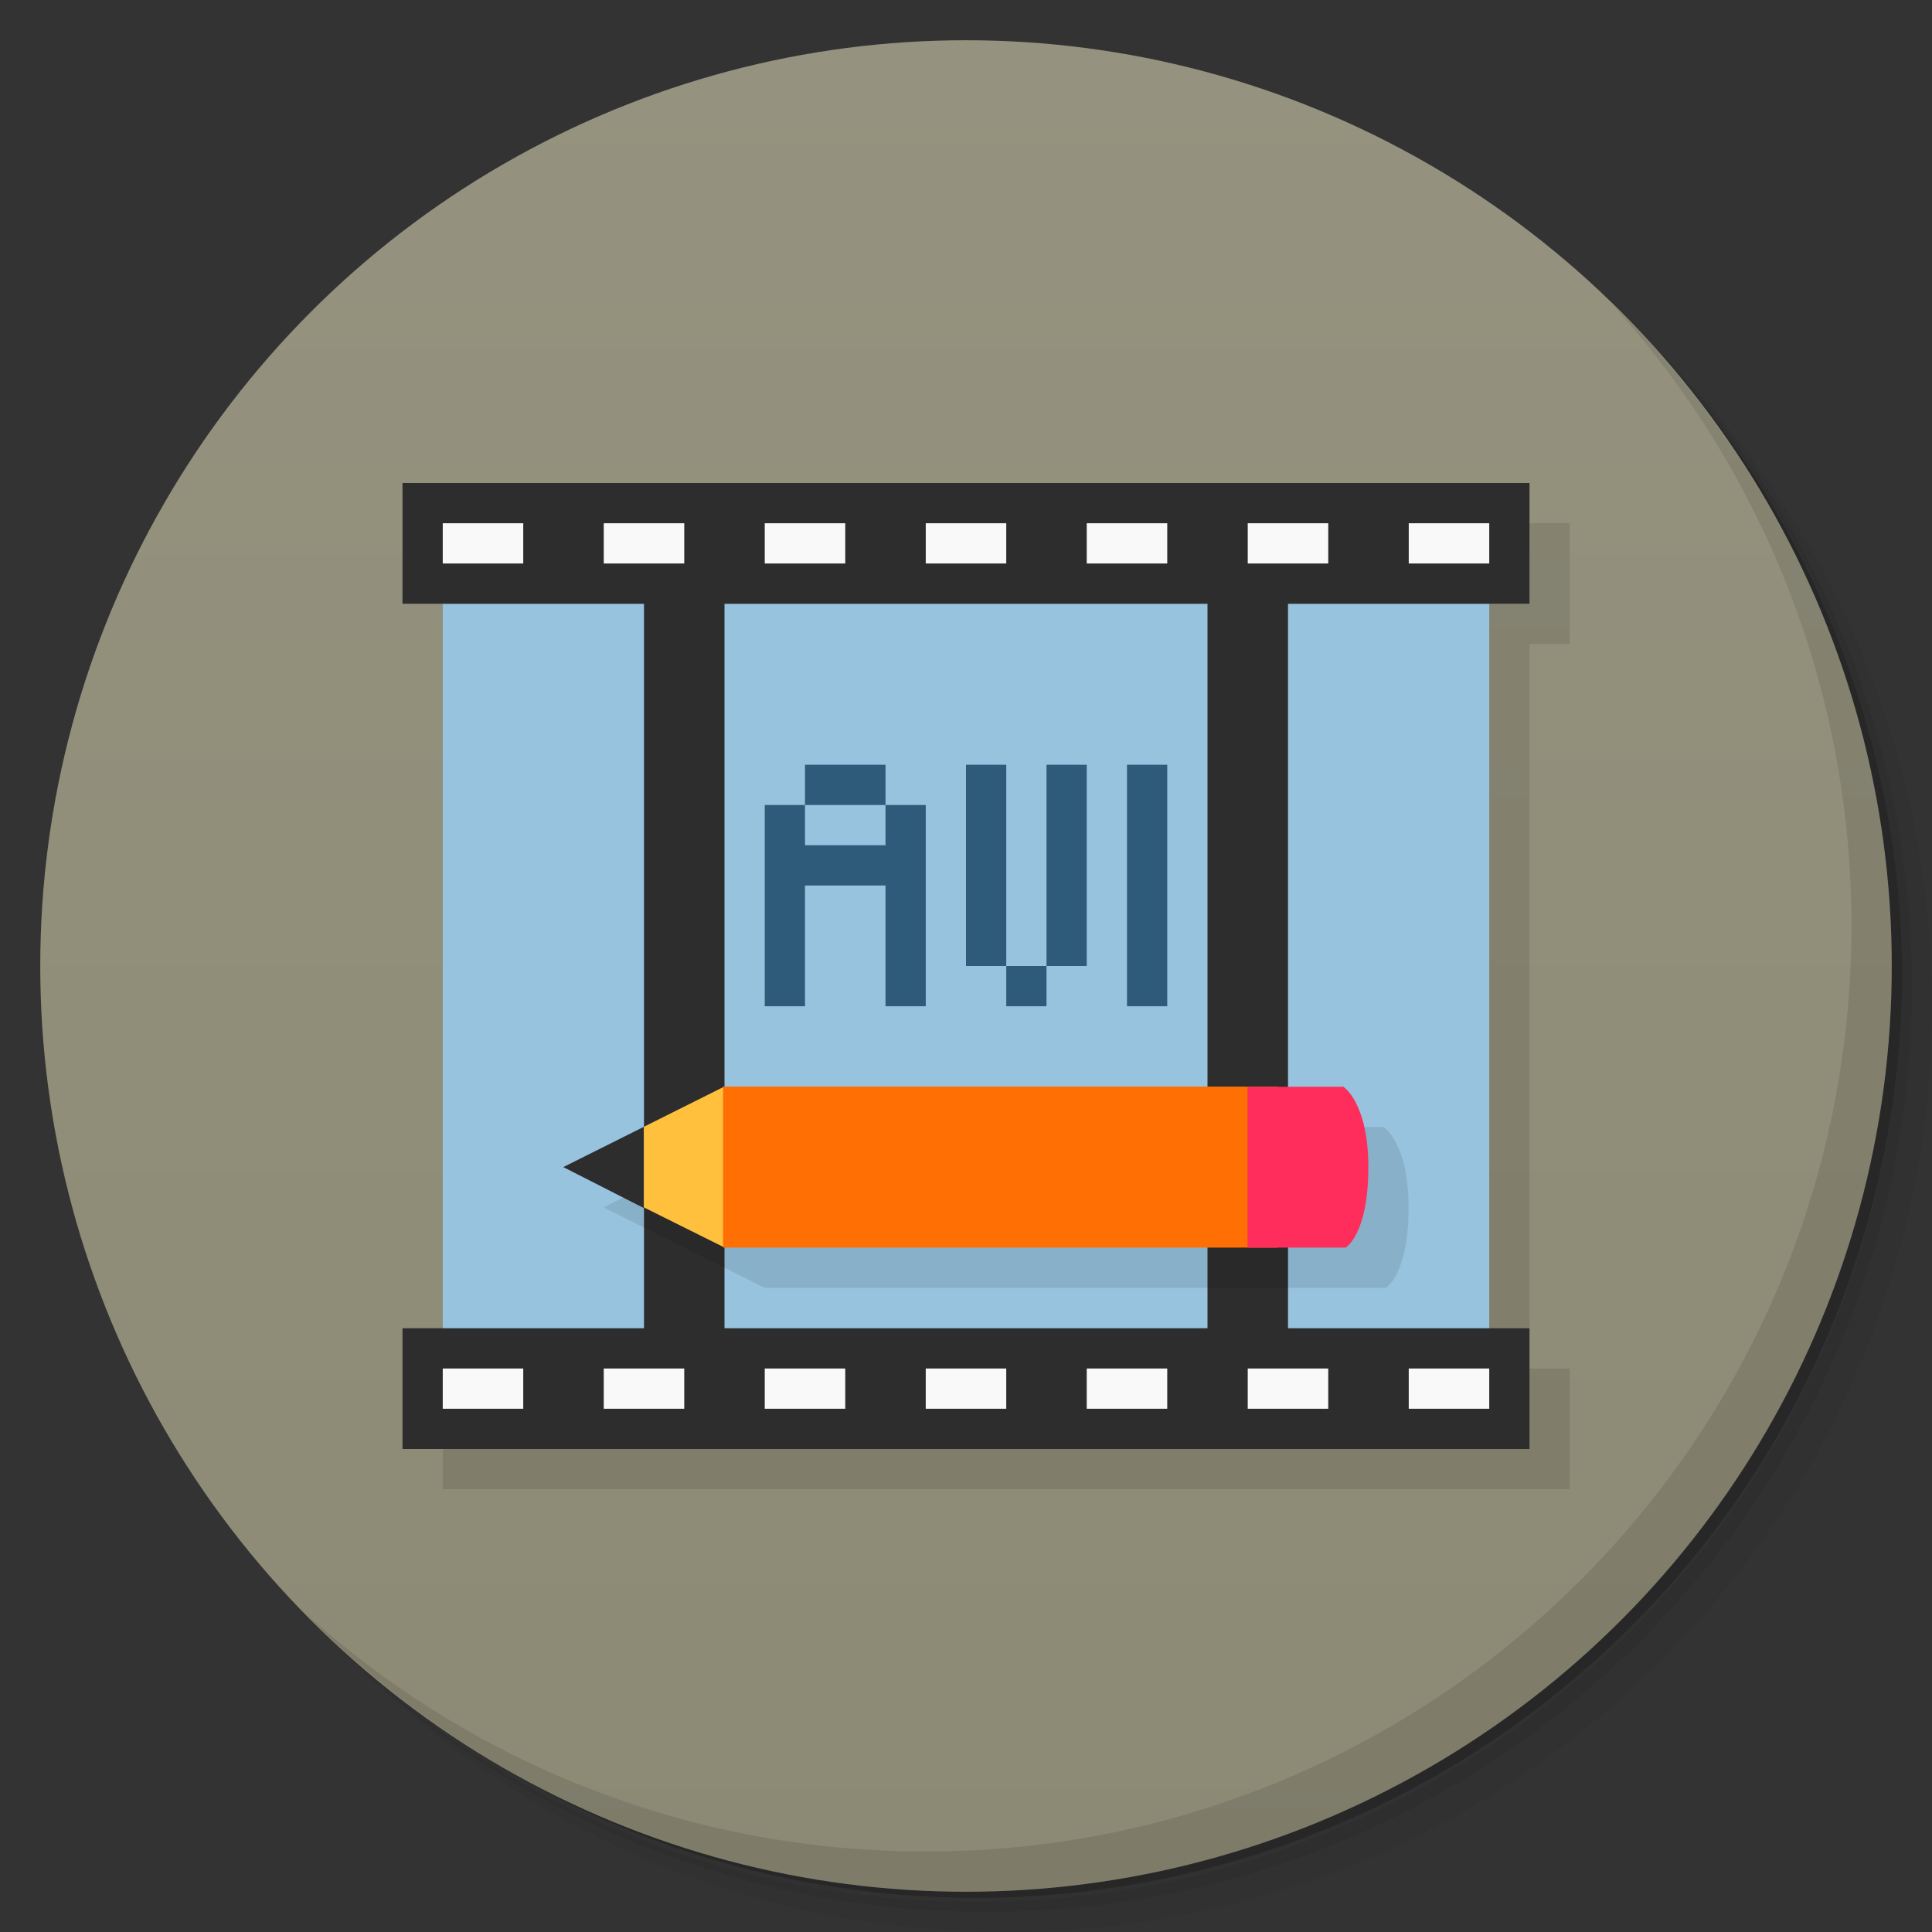 <svg version="1.1" viewBox="0 0 48 48" xmlns="http://www.w3.org/2000/svg">
 <rect x="0" y="0" width="48" height="48" fill="#333333" stroke="none"/>
 <defs>
  <linearGradient id="bg" x2="0" y1="1" y2="47" gradientUnits="userSpaceOnUse">
   <stop style="stop-color:#95937f" offset="0"/>
   <stop style="stop-color:#8c8a74" offset="1"/>
  </linearGradient>
 </defs>
 <path d="m36.31 5c5.859 4.062 9.688 10.831 9.688 18.5 0 12.426-10.07 22.5-22.5 22.5-7.669 0-14.438-3.828-18.5-9.688 1.037 1.822 2.306 3.499 3.781 4.969 4.085 3.712 9.514 5.969 15.469 5.969 12.703 0 23-10.298 23-23 0-5.954-2.256-11.384-5.969-15.469-1.469-1.475-3.147-2.744-4.969-3.781zm4.969 3.781c3.854 4.113 6.219 9.637 6.219 15.719 0 12.703-10.297 23-23 23-6.081 0-11.606-2.364-15.719-6.219 4.16 4.144 9.883 6.719 16.219 6.719 12.703 0 23-10.298 23-23 0-6.335-2.575-12.06-6.719-16.219z" style="opacity:.05"/>
 <path d="m41.28 8.781c3.712 4.085 5.969 9.514 5.969 15.469 0 12.703-10.297 23-23 23-5.954 0-11.384-2.256-15.469-5.969 4.113 3.854 9.637 6.219 15.719 6.219 12.703 0 23-10.298 23-23 0-6.081-2.364-11.606-6.219-15.719z" style="opacity:.1"/>
 <path d="m31.25 2.375c8.615 3.154 14.75 11.417 14.75 21.13 0 12.426-10.07 22.5-22.5 22.5-9.708 0-17.971-6.135-21.12-14.75a23 23 0 0 0 44.875-7 23 23 0 0 0-16-21.875z" style="opacity:.2"/>
 <circle cx="24" cy="24" r="23" style="fill:url(#bg)"/>
 <path d="m40.03 7.531c3.712 4.084 5.969 9.514 5.969 15.469 0 12.703-10.297 23-23 23-5.954 0-11.384-2.256-15.469-5.969 4.178 4.291 10.01 6.969 16.469 6.969 12.703 0 23-10.298 23-23 0-6.462-2.677-12.291-6.969-16.469z" style="opacity:.1"/>
 <path d="m11 13v3h1v18h-1v3h28v-3h-1v-18h1v-3h-28z" style="opacity:.1;paint-order:stroke fill markers;stroke-linecap:round;stroke-linejoin:round;stroke-width:3.717"/>
 <rect x="11" y="15" width="26" height="19" style="fill:#97c3df;paint-order:stroke fill markers;stroke-linecap:round;stroke-linejoin:round;stroke-width:3.717"/>
 <path d="m10 12v3h6v18h-6v3h28v-3h-6v-18h6v-3zm8 3h12v18h-12z" style="fill:#2d2d2d;stroke-width:1.08"/>
 <path d="m11 13v1h2v-1h-2zm4 0v1h2v-1h-2zm4 0v1h2v-1h-2zm4 0v1h2v-1h-2zm4 0v1h2v-1h-2zm4 0v1h2v-1h-2zm4 0v1h2v-1h-2zm-24 21v1h2v-1h-2zm4 0v1h2v-1h-2zm4 0v1h2v-1h-2zm4 0v1h2v-1h-2zm4 0v1h2v-1h-2zm4 0v1h2v-1h-2zm4 0v1h2v-1h-2z" style="fill:#f9f9f9;paint-order:stroke fill markers;stroke-linecap:round;stroke-linejoin:round;stroke-width:4"/>
 <path d="m20 19v1h2v-1zm2 1v1h-2v-1h-1v5h1v-3h2v3h1v-5zm2-1v5h1v-5zm1 5v1h1v-1zm1 0h1v-5h-1zm2-5v6h1v-6z" style="fill:#2f5b7b"/>
 <path d="m18.994 27.992v0.004h-0.029v0.016l-3.971 1.984 3.971 1.982v0.018h15.469s0.562-0.324 0.562-1.996c0-1.613-0.621-2-0.621-2-5.119-0.008-15.379-0.004-15.379-0.004z" style="opacity:.1"/>
 <path d="m16.995 28.996-1-1-2 1 1.996 1.016" style="fill:#2d2d2d"/>
 <path d="m17.995 26.996-2 1v2l2 0.996 1-1.996-1-2.004" style="fill:#ffc13d"/>
 <path d="m17.964 26.996h13.773v4h-13.773" style="fill:#ff6f03"/>
 <path d="m30.995 26.996v4h2.438s0.563-0.324 0.563-1.996c0-1.613-0.621-2-0.621-2h-2.375" style="fill:#ff2d5b"/>
</svg>

